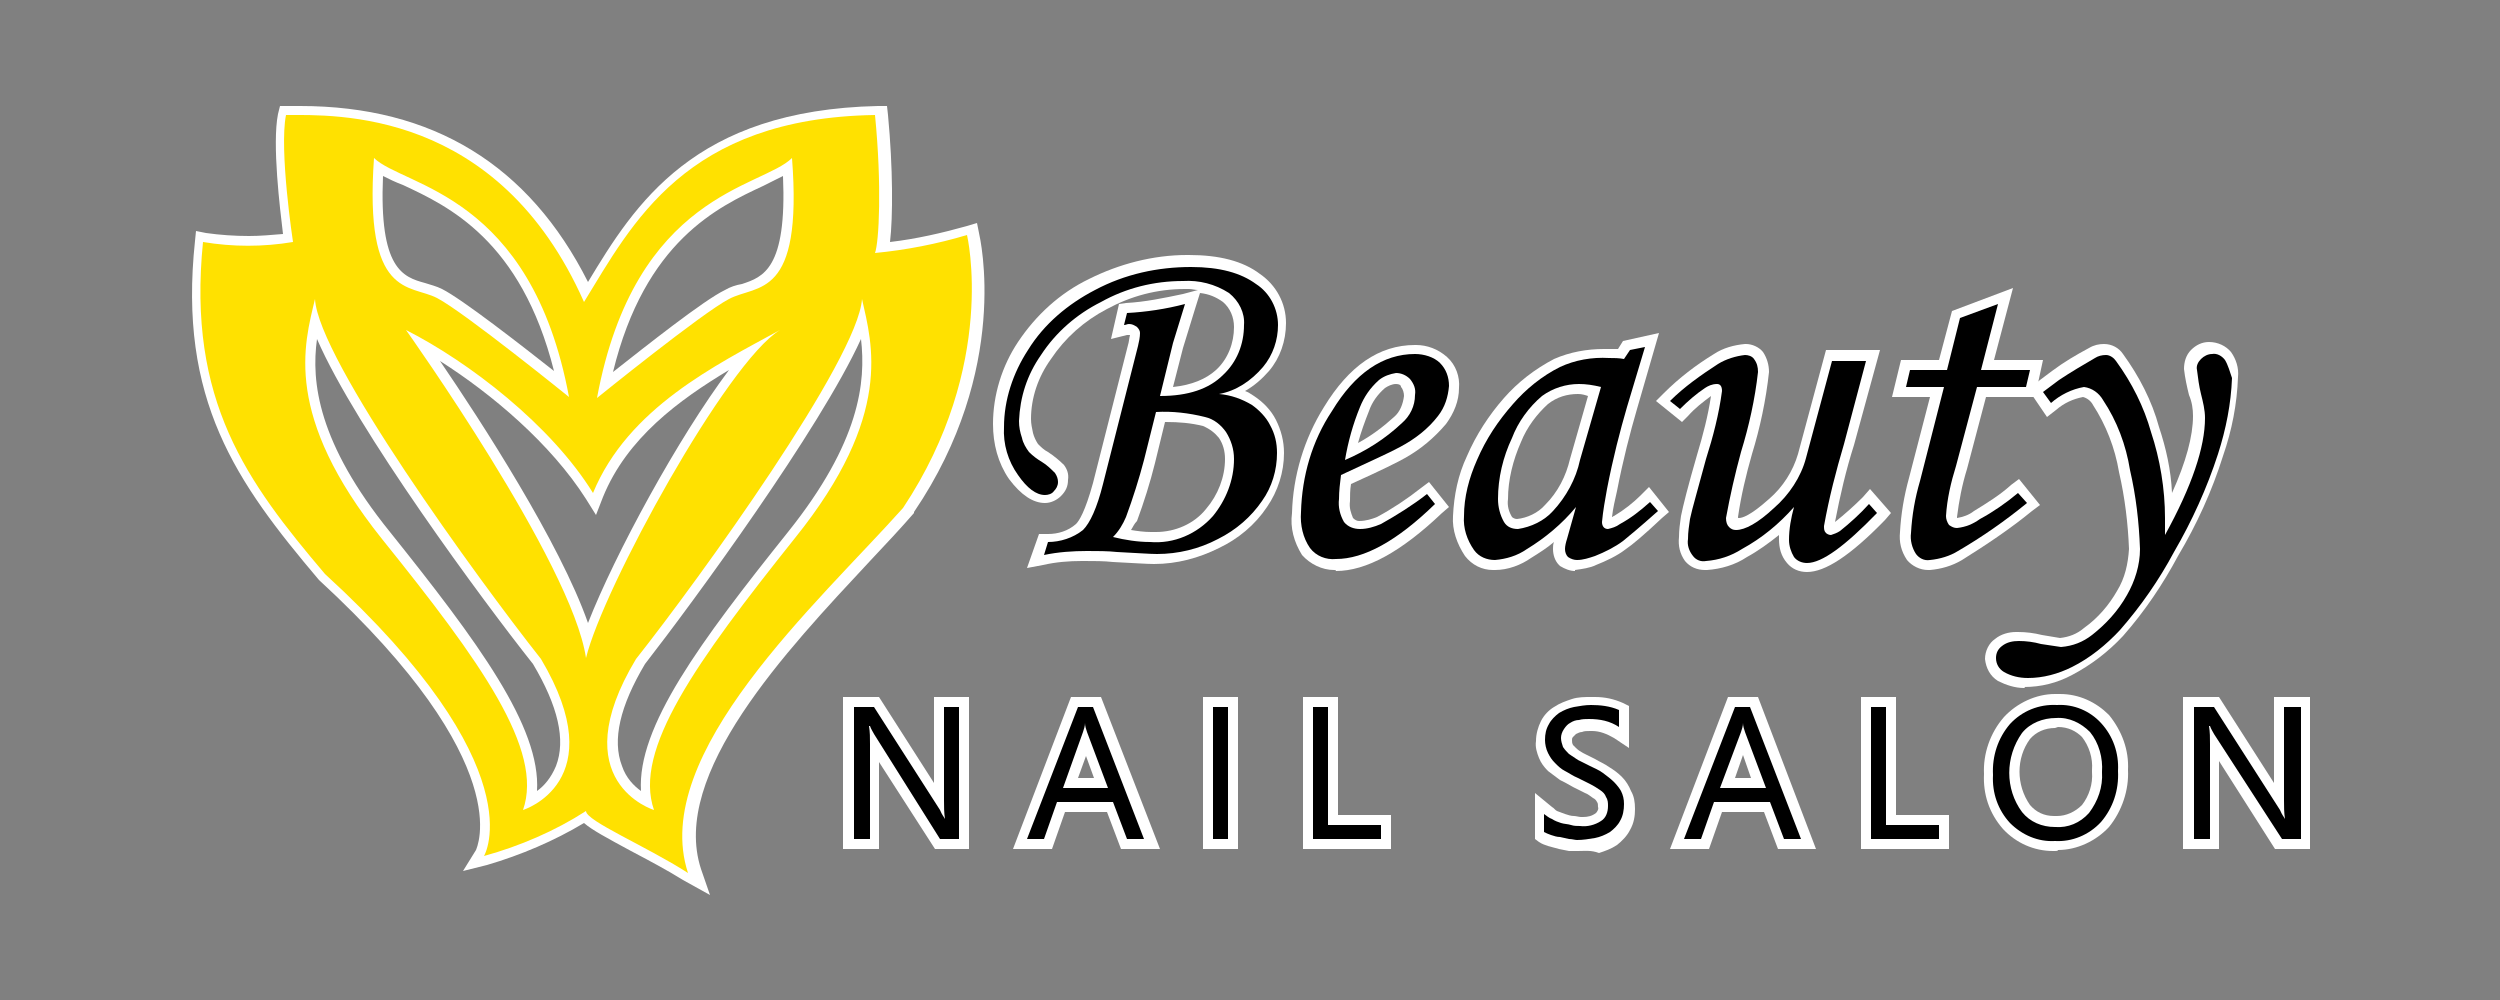 <?xml version="1.0" encoding="utf-8"?>
<!-- Generator: Adobe Illustrator 22.0.1, SVG Export Plug-In . SVG Version: 6.00 Build 0)  -->
<svg version="1.1" id="logo" xmlns="http://www.w3.org/2000/svg" xmlns:xlink="http://www.w3.org/1999/xlink" x="0px" y="0px"
	 viewBox="0 0 250 100" style="enable-background:new 0 0 250 100;" xml:space="preserve">
<rect x="0" y="0" width="250" height="100" fill="#808080" stroke="none"/>
<style type="text/css">
	.st0{fill:#FFFFFF;}
	.st1{fill:#FFE100;}
</style>
<polygon class="st0" points="93.5,84.9 87.9,76.2 87.9,84.9 84.3,84.9 84.3,69.7 87.9,69.7 93.4,78.3 93.4,69.7 96.9,69.7 
	96.9,84.9 "/>
<path class="st0" d="M112.1,84.9l-1.4-3.7h-4.2l-1.3,3.7h-3.9l5.8-15.2h3l5.9,15.2H112.1z M109.4,77.8l-0.8-2.2l-0.8,2.2L109.4,77.8
	z"/>
<rect x="120.3" y="69.7" class="st0" width="3.5" height="15.2"/>
<polygon class="st0" points="130.3,84.9 130.3,69.7 133.8,69.7 133.8,81.5 139.1,81.5 139.1,84.9 "/>
<path class="st0" d="M157.8,85.1c-0.1,0-0.3,0-0.4,0c-0.1,0-0.2,0-0.4,0h-0.1l-1-0.2c-0.4-0.1-0.7-0.2-1.1-0.3
	c-0.3-0.1-0.6-0.2-0.9-0.4l-0.4-0.3v-4.6l1.7,1.4c0.2,0.1,0.3,0.3,0.5,0.4c0.3,0.1,0.5,0.2,0.8,0.3c0.3,0.1,0.6,0.2,0.9,0.2
	c0.2,0,0.5,0.1,0.7,0.1c0.1,0,0.2,0,0.2,0c0.5,0,0.9-0.1,1.3-0.4c0.1-0.1,0.3-0.4,0.2-0.6c0-0.2,0-0.4-0.1-0.5
	c-0.1-0.2-0.2-0.3-0.4-0.4c-0.3-0.2-0.5-0.4-0.8-0.5l-1.2-0.6c-0.5-0.3-0.9-0.5-1.3-0.7c-0.4-0.3-0.8-0.6-1.2-0.9
	c-0.4-0.4-0.7-0.8-0.9-1.3c-0.2-0.5-0.4-1.1-0.3-1.7c0-0.7,0.2-1.4,0.5-2c0.3-0.6,0.8-1.1,1.3-1.4c0.6-0.4,1.2-0.6,1.8-0.8
	c0.6-0.2,1.3-0.2,1.9-0.2c0.1,0,0.3,0,0.4,0c1,0,1.9,0.2,2.8,0.6l0.6,0.3v4.2l-1.5-1c-0.7-0.4-1.4-0.7-2.2-0.7l-0.2,0
	c-0.3,0-0.6,0-0.8,0.1c-0.2,0-0.4,0.1-0.6,0.2c-0.1,0.1-0.2,0.2-0.3,0.3c-0.1,0.1-0.1,0.2-0.1,0.3c0,0.2,0,0.3,0.1,0.5
	c0.1,0.1,0.2,0.2,0.3,0.3c0.2,0.2,0.5,0.4,0.7,0.5l1.2,0.6c0.5,0.3,1,0.5,1.4,0.8c0.5,0.3,0.9,0.6,1.3,1c0.4,0.4,0.7,0.9,0.9,1.4
	c0.3,0.5,0.4,1.1,0.4,1.8c0,0.7-0.1,1.4-0.5,2.1c-0.3,0.6-0.8,1.1-1.3,1.5c-0.6,0.4-1.2,0.6-1.8,0.8C159.1,85,158.5,85.1,157.8,85.1
	L157.8,85.1z"/>
<path class="st0" d="M177.8,84.9l-1.4-3.7h-4.2l-1.3,3.7H167l5.8-15.2h3l5.8,15.2H177.8z M175.1,77.8l-0.8-2.3l-0.8,2.3L175.1,77.8z
	"/>
<polygon class="st0" points="186.1,84.9 186.1,69.7 189.6,69.7 189.6,81.5 194.9,81.5 194.9,84.9 "/>
<path class="st0" d="M205.5,85.1c0,0-0.1,0-0.2,0c-1.9,0-3.7-0.8-5-2.2c-1.4-1.6-2-3.5-1.9-5.5c-0.1-2,0.6-4.1,2-5.7
	c1.3-1.4,3.2-2.3,5.1-2.3c0.1,0,0.2,0,0.3,0c0,0,0.1,0,0.2,0c1.9,0,3.6,0.8,4.9,2.1c1.3,1.6,2,3.5,1.9,5.5c0.1,2-0.6,4.1-1.9,5.7
	c-1.3,1.4-3.2,2.3-5.1,2.3C205.8,85.1,205.6,85.1,205.5,85.1z M205.5,72.8c-1,0-1.9,0.4-2.5,1.1c-1.4,1.9-1.4,4.6,0,6.6
	c0.6,0.7,1.4,1.1,2.4,1.1l0.3,0c0.9,0,1.8-0.4,2.5-1.1c0.7-0.9,1.1-2.1,1-3.3l0-0.1l0-0.1c0.1-1.2-0.3-2.4-1-3.3
	c-0.6-0.6-1.4-1-2.4-1L205.5,72.8z"/>
<polygon class="st0" points="227.5,84.9 221.9,76.1 221.9,84.9 218.3,84.9 218.3,69.7 221.9,69.7 227.4,78.3 227.4,69.7 231,69.7 
	231,84.9 "/>
<path class="st0" d="M103.9,53.4l0.9,0c1,0,2-0.3,2.8-1c0.3-0.3,0.9-1.2,1.7-4.1l3.5-13.8c0.1-0.3,0.1-0.6,0.2-1c0,0-0.1,0-0.1,0
	c-0.1,0-0.1,0-0.2,0l-1.6,0.4l0.8-3.5l0.7-0.1c1.9-0.1,3.8-0.5,5.7-0.9l1.5-0.4c-0.3,0-0.6-0.1-0.9-0.1c-0.1,0-0.3,0-0.4,0
	c-2.8,0-5.4,0.7-7.8,2c-2.3,1.2-4.2,2.9-5.6,5c-1.3,1.8-2,3.9-2,6c0,0.5,0.1,0.9,0.2,1.4c0.1,0.4,0.3,0.8,0.5,1.1
	c0.3,0.3,0.6,0.6,1,0.8c0.6,0.4,1.1,0.8,1.6,1.3l0,0l0,0c0.3,0.4,0.5,0.9,0.4,1.5c0,0.6-0.2,1.1-0.7,1.6c-0.4,0.4-1,0.7-1.6,0.7
	c-1.2,0-2.4-0.8-3.6-2.4c-1.1-1.6-1.6-3.5-1.6-5.5c0-2.9,0.9-5.8,2.5-8.2c1.8-2.7,4.2-4.9,7.1-6.3c3-1.5,6.4-2.4,9.8-2.4l0.2,0
	c3,0,5.4,0.6,7.1,1.9c1.6,1.1,2.6,2.9,2.6,4.9c0,1.8-0.6,3.5-1.7,4.8c-0.7,0.8-1.5,1.5-2.4,2c0.3,0.1,0.6,0.3,0.9,0.5
	c0.9,0.6,1.7,1.4,2.2,2.4c0.5,1,0.8,2.1,0.8,3.3c0,1.9-0.6,3.8-1.7,5.4c-1.2,1.8-2.9,3.2-4.8,4.1c-2,1-4.2,1.6-6.5,1.6
	c-0.7,0-2.1-0.1-4.1-0.2c-0.9-0.1-1.9-0.1-2.9-0.1l-0.2,0c-1.3,0-2.6,0.1-3.9,0.4l-1.6,0.3L103.9,53.4z M113.1,53
	c0.6,0.1,1.3,0.2,2,0.2c0.2,0,0.3,0,0.5,0c1.9,0,3.8-0.8,5-2.3c1.2-1.4,1.9-3.2,1.9-5c0-0.8-0.2-1.5-0.6-2.1
	c-0.4-0.5-0.9-0.9-1.6-1.2c-1.2-0.3-2.4-0.4-3.7-0.4c0,0-0.1,0-0.1,0l-1,4.1c-0.5,2-1.1,3.9-1.8,5.8C113.4,52.4,113.3,52.7,113.1,53
	z M119.5,30.9c-0.5,1.6-0.9,2.9-1.2,3.9l-1,3.9c1.9-0.2,3.3-0.8,4.3-1.7c1.2-1.1,1.8-2.7,1.8-4.3c0-1-0.4-1.9-1.1-2.5
	c-0.7-0.5-1.4-0.8-2.3-0.9L119.5,30.9z"/>
<path class="st0" d="M133.4,57c-1.2,0-2.4-0.6-3.2-1.5l0,0l0,0c-0.8-1.3-1.2-2.7-1-4.2c0.1-3.7,1.2-7.4,3.2-10.6
	c2.5-4.1,5.5-6.2,9.1-6.2l0.1,0c1.1,0,2.2,0.4,3.1,1.2c0.9,0.8,1.3,2,1.2,3.1c0,1.3-0.5,2.5-1.3,3.6c-1.2,1.4-2.5,2.5-4.1,3.4
	c-0.7,0.4-2.3,1.2-5.4,2.6c-0.1,0.6-0.1,1.2-0.1,1.7c-0.1,0.7,0.1,1.2,0.3,1.7c0.2,0.2,0.4,0.3,0.6,0.3c0.7,0,1.3-0.2,1.8-0.4
	c1.5-0.8,3-1.8,4.4-2.9l0.8-0.6l2,2.5l-0.7,0.6c-4.1,3.9-7.6,5.8-10.6,5.8C133.6,57,133.5,57,133.4,57z M139.6,38.4
	c-0.4,0-0.8,0.2-1.1,0.4c-0.7,0.6-1.3,1.4-1.6,2.3c-0.4,1-0.8,2.1-1.1,3.2c1.3-0.7,2.5-1.6,3.6-2.6c0.6-0.5,0.9-1.3,1-2.1
	c0-0.3-0.1-0.7-0.3-0.9C140.1,38.5,139.9,38.4,139.6,38.4l0-1L139.6,38.4z"/>
<path class="st0" d="M157.5,57.1c-0.5,0-1-0.2-1.5-0.5l-0.1-0.1c-0.4-0.4-0.6-1-0.6-1.6c0-0.2,0-0.5,0.1-0.7
	c-0.7,0.6-1.5,1.1-2.3,1.6c-1,0.7-2.3,1.2-3.6,1.2l-0.2,0c-1.1,0-2.1-0.5-2.8-1.4c-0.8-1.2-1.3-2.6-1.2-4c0.1-2.1,0.5-4.1,1.4-6
	c0.9-2.1,2.2-4.1,3.7-5.8c1.4-1.6,3.1-2.9,5-3.9c1.6-0.7,3.3-1,5-1c0.1,0,0.3,0,0.4,0c0.3,0,0.6,0,1,0l0.5-0.8l3.6-0.8l-2.2,7.6
	c-0.7,2.4-1.4,5.1-2,8.2c-0.2,0.9-0.4,1.7-0.5,2.6c0.1,0,0.1-0.1,0.2-0.1c1-0.6,1.9-1.3,2.7-2.1l0.8-0.8l2,2.5l-0.7,0.6
	c-1.8,1.7-3,2.7-3.6,3.1c-0.9,0.7-2,1.2-3,1.6c-0.6,0.3-1.4,0.4-2.1,0.5L157.5,57.1z M157.8,39.4c-1.1,0-2.1,0.3-3,1
	c-1.1,1-2.1,2.3-2.7,3.8c-0.8,1.8-1.3,3.8-1.3,5.7c-0.1,0.7,0.1,1.3,0.4,1.8c0.1,0.1,0.3,0.2,0.5,0.2c1-0.1,2.1-0.6,2.8-1.4
	c1.3-1.3,2.1-2.9,2.5-4.6l1.8-6.3C158.5,39.5,158.2,39.4,157.8,39.4L157.8,39.4z"/>
<path class="st0" d="M180.7,57.2c-0.8,0-1.5-0.3-2-0.9c-0.6-0.7-0.8-1.5-0.8-2.4c0-0.1,0-0.2,0-0.4c-1,0.8-2.1,1.6-3.2,2.2
	c-1.2,0.8-2.6,1.2-4,1.3l-0.2,0c-0.8,0-1.5-0.3-2-0.9l0,0l0,0c-0.5-0.7-0.7-1.5-0.6-2.4c0-0.7,0.1-1.4,0.2-2.1c0.2-1,0.7-3,1.6-6.1
	c0.6-2,1.1-3.9,1.4-5.9c-0.8,0.6-1.6,1.2-2.3,2l-0.6,0.6l-2.6-2.1l0.8-0.8c1.5-1.5,3.2-2.8,5-3.9c0.9-0.6,2-0.9,3.1-1l0.1,0
	c0.6,0,1.3,0.3,1.7,0.8c0.4,0.6,0.6,1.3,0.6,2c-0.3,2.8-0.9,5.6-1.7,8.2c-0.6,2.1-1.1,4.2-1.4,6.3c0,0.1,0,0.1,0.1,0.1c0,0,0,0,0,0
	c0.3,0,1.1-0.2,3-1.9c1.4-1.2,2.4-2.8,2.9-4.5l2.8-10.4h5.4l-2.6,9.5c-0.8,2.5-1.4,5.1-1.9,7.7c1-0.8,1.9-1.6,2.8-2.5l0.7-0.8
	l2.1,2.4l-0.6,0.7C185,55.6,182.5,57.2,180.7,57.2L180.7,57.2z"/>
<path class="st0" d="M192.8,57c-0.8,0-1.6-0.4-2.1-1c-0.6-0.9-0.8-1.8-0.7-2.8c0.1-1.8,0.4-3.6,0.9-5.4l2.1-8.1h-3.8l0.9-3.7h3.8
	l1.3-4.9l6.1-2.3l-1.9,7.2h4.9l-0.8,3.7h-4.9l-1.9,7.2c-0.5,1.6-0.8,3.2-1,4.8c0,0,0,0.1,0,0.1c0.6-0.1,1.2-0.3,1.7-0.7
	c1.3-0.8,2.6-1.6,3.7-2.6l0.8-0.6l2.1,2.6l-0.8,0.6c-2.2,1.8-4.6,3.4-7,4.9c-1,0.6-2.1,0.9-3.2,1L192.8,57z"/>
<path class="st0" d="M202.4,68.8c-0.9,0-1.8-0.3-2.6-0.7c-0.8-0.5-1.2-1.3-1.3-2.2c0-0.8,0.4-1.6,1-2c0.6-0.5,1.4-0.7,2.1-0.7
	c0.1,0,0.1,0,0.2,0c0.8,0,1.6,0.1,2.4,0.3c0.6,0.1,1.2,0.2,1.8,0.3c0.9-0.1,1.7-0.4,2.4-1c1.4-1,2.5-2.3,3.3-3.7
	c0.8-1.3,1.1-2.7,1.2-4.2c-0.1-2.5-0.4-5.1-1-7.7c-0.4-2.4-1.3-4.7-2.6-6.7c-0.2-0.4-0.6-0.7-1-0.8c-1,0.2-1.9,0.6-2.7,1.3l-0.9,0.7
	l-1.9-2.8l2.4-1.8c1.2-0.9,2.4-1.6,3.7-2.3c0.5-0.3,1-0.4,1.5-0.4c0.8,0,1.5,0.4,1.9,1c1.6,2.2,2.9,4.7,3.6,7.3
	c0.7,2.1,1.2,4.3,1.3,6.6c1.4-3.1,2.1-5.7,2.1-7.7c0-0.7-0.1-1.4-0.4-2.1c-0.2-0.8-0.4-1.7-0.5-2.6c0-0.7,0.2-1.4,0.7-1.9
	c0.5-0.5,1.1-0.8,1.8-0.8c0.9,0,1.7,0.4,2.2,1c0.5,0.7,0.8,1.6,0.7,2.5c-0.1,2.7-0.6,5.3-1.5,7.9c-1.1,3.5-2.6,6.8-4.5,10
	c-1.5,2.8-3.3,5.5-5.5,8c-1.5,1.6-3.2,2.9-5.1,3.9c-1.5,0.8-3.1,1.2-4.8,1.2C202.6,68.8,202.5,68.8,202.4,68.8z"/>
<path class="st0" d="M68.3,88c-1.6-1-3.5-2-5.2-2.9c-2.4-1.3-3.9-2.1-4.7-2.8c-3,1.8-6.3,3.2-9.7,4.2l-2.4,0.6l1.3-2.1
	c0-0.1,4.4-8.5-15.7-27l0,0l0,0c-8.3-9.8-14.1-18-12.4-33.9l0.1-1l1,0.2c1.4,0.2,2.9,0.3,4.3,0.3c1.1,0,2.2-0.1,3.4-0.2
	c-0.3-2.5-1.1-9-0.5-12l0.2-0.8l2,0c13.3,0,22.9,5.9,28.8,17.6c4.7-7.8,10.6-17.2,29-17.6l0.9,0l0.1,0.9c0.5,5.3,0.5,10.2,0.2,12.7
	c2.6-0.3,5.2-0.9,7.7-1.6l1-0.3l0.2,1c0.1,0.5,3.2,13.6-6.5,27.9l0,0.1l0,0c-1.3,1.5-2.8,3.1-4.4,4.8c-8.4,9-20,21.3-16.9,30.8
	l0.9,2.6L68.3,88z M31.7,33.9c-0.6,4.3,0.1,10.4,7.3,19.3c8.8,11,15.1,19.5,14.7,25.9c0.7-0.5,1.4-1.3,1.9-2.5c1-2.6,0.2-6-2.3-10.2
	C48.3,60.1,35.6,42.9,31.7,33.9z M64.5,66.4c-2.5,4.2-3.3,7.6-2.3,10.2c0.4,1.2,1.2,2,1.9,2.5c-0.4-6.4,5.9-14.9,14.7-25.9
	c7.2-9,7.8-15,7.3-19.3C82,42.9,69.4,60.1,64.5,66.4z M44,36.1c4.1,6,12,18.2,14.8,26.2c2.7-6.9,9-18.5,14.1-25.3
	c-5,3-10.2,6.8-12.6,12.7l-0.7,1.8l-1-1.6C55.1,44.4,49.2,39.4,44,36.1z M38.3,17.6c-0.4,9.3,2,10.1,4.2,10.7
	c0.6,0.2,1.1,0.3,1.7,0.6c2,1,7.9,5.6,11.2,8.2c-3.3-13.1-10.6-16.5-15.1-18.6C39.5,18.2,38.9,17.9,38.3,17.6z M78.3,17.6
	c-0.6,0.3-1.2,0.6-2,1c-4.5,2.1-11.8,5.5-15,18.6c3.3-2.6,9.1-7.2,11.2-8.2c0.5-0.3,1.1-0.5,1.7-0.6C76.3,27.7,78.7,26.9,78.3,17.6z
	"/>
<title>logo</title>
<path d="M94.4,80c0,0.6,0,1.3,0.1,1.9l0,0c-0.1-0.2-0.3-0.4-0.5-0.9l-6.6-10.3h-2v13.2h1.6v-9.5c0-0.6,0-1.2-0.1-1.8h0.1
	c0.1,0.3,0.3,0.6,0.4,0.8L94,83.9h1.9V70.7h-1.5V80z"/>
<path d="M107.8,70.7l-5.1,13.2h1.7l1.3-3.7h5.6l1.4,3.7h1.7l-5.1-13.2H107.8z M106.3,78.8l2-5.6c0.1-0.3,0.2-0.6,0.2-0.9l0,0
	c0,0.3,0.1,0.6,0.2,0.9l2.1,5.6L106.3,78.8z"/>
<rect x="121.3" y="70.7" width="1.5" height="13.2"/>
<polygon points="132.8,70.7 131.3,70.7 131.3,83.9 138.1,83.9 138.1,82.5 132.8,82.5 "/>
<path d="M161.4,78.2c-0.3-0.3-0.7-0.6-1.1-0.9c-0.4-0.3-0.9-0.5-1.3-0.7l-1.2-0.6c-0.3-0.2-0.6-0.4-0.9-0.6
	c-0.2-0.2-0.4-0.4-0.6-0.7c-0.1-0.3-0.2-0.6-0.2-0.9c0-0.3,0.1-0.6,0.3-0.9c0.2-0.3,0.4-0.5,0.6-0.6c0.3-0.2,0.6-0.3,0.9-0.3
	c0.3-0.1,0.7-0.1,1-0.1c1.1,0,2.1,0.2,3,0.8v-1.7c-0.9-0.4-1.9-0.5-2.8-0.5c-0.6,0-1.1,0.1-1.7,0.2c-0.5,0.1-1,0.3-1.5,0.6
	c-0.4,0.3-0.8,0.7-1,1.1c-0.3,0.5-0.4,1-0.4,1.6c0,0.4,0.1,0.9,0.3,1.3c0.2,0.4,0.4,0.7,0.7,1c0.3,0.3,0.6,0.6,1,0.8
	c0.4,0.2,0.8,0.5,1.3,0.7l1.2,0.6c0.4,0.2,0.7,0.4,1,0.6c0.3,0.2,0.5,0.4,0.6,0.7c0.2,0.3,0.2,0.6,0.2,0.9c0,0.6-0.2,1.2-0.7,1.5
	c-0.6,0.4-1.4,0.6-2.1,0.5c-0.3,0-0.6,0-0.9-0.1c-0.3-0.1-0.7-0.1-1-0.2c-0.3-0.1-0.6-0.2-0.9-0.4c-0.3-0.1-0.5-0.3-0.8-0.5v1.8
	c0.2,0.1,0.4,0.2,0.7,0.3c0.3,0.1,0.6,0.2,0.9,0.2l0.9,0.2c0.3,0,0.6,0.1,0.8,0.1c0.6,0,1.2-0.1,1.8-0.2c0.5-0.1,1-0.3,1.5-0.6
	c0.4-0.3,0.8-0.7,1-1.1c0.3-0.5,0.4-1.1,0.4-1.7c0-0.5-0.1-0.9-0.3-1.3C162,78.9,161.7,78.5,161.4,78.2z"/>
<path d="M173.5,70.7l-5.1,13.2h1.7l1.3-3.7h5.6l1.4,3.7h1.7l-5.1-13.2H173.5z M172,78.8l2.1-5.6c0.1-0.3,0.2-0.6,0.2-0.9l0,0
	c0,0.3,0.1,0.6,0.2,0.9l2.1,5.6L172,78.8z"/>
<polygon points="188.6,70.7 187.1,70.7 187.1,83.9 193.9,83.9 193.9,82.5 188.6,82.5 "/>
<path d="M205.7,70.5c-1.8-0.1-3.5,0.6-4.7,1.9c-1.2,1.4-1.8,3.2-1.7,5.1c-0.1,1.8,0.5,3.5,1.7,4.8c1.2,1.2,2.8,1.9,4.5,1.8
	c1.7,0.1,3.4-0.6,4.6-1.9c1.2-1.4,1.8-3.2,1.7-5.1c0.1-1.8-0.5-3.5-1.7-4.8C209,71.1,207.4,70.4,205.7,70.5z M208.9,81.3
	c-0.9,1-2.1,1.5-3.4,1.4c-1.3,0-2.5-0.5-3.3-1.5c-1.7-2.3-1.7-5.5,0-7.9c0.8-1,2.1-1.5,3.4-1.5c1.3-0.1,2.5,0.5,3.4,1.4
	c0.9,1.1,1.3,2.6,1.2,4C210.3,78.7,209.8,80.1,208.9,81.3z"/>
<path d="M228.4,70.7V80c0,0.6,0,1.3,0.1,1.9l0,0c-0.1-0.2-0.3-0.4-0.5-0.9l-6.6-10.3h-2v13.2h1.6v-9.5c0-0.6,0-1.2-0.1-1.8h0.1
	c0.1,0.3,0.3,0.6,0.4,0.8l6.8,10.5h1.9V70.7H228.4z"/>
<path d="M126.3,36.7c1-1.2,1.5-2.7,1.5-4.2c0-1.6-0.8-3.2-2.2-4.1c-1.5-1.1-3.6-1.7-6.5-1.7c-3.3,0-6.6,0.7-9.6,2.3
	c-2.7,1.4-5.1,3.4-6.7,6c-1.5,2.3-2.4,5-2.4,7.7c-0.1,1.7,0.4,3.4,1.4,4.8c0.9,1.3,1.8,2,2.7,2c0.3,0,0.7-0.1,0.9-0.4
	c0.2-0.2,0.4-0.5,0.4-0.9c0-0.3-0.1-0.6-0.3-0.9c-0.4-0.4-0.8-0.8-1.3-1.1c-0.5-0.3-0.9-0.6-1.3-1c-0.3-0.4-0.6-0.9-0.7-1.4
	c-0.2-0.6-0.3-1.1-0.3-1.7c0.1-2.4,0.8-4.6,2.2-6.6c1.5-2.3,3.6-4.1,6-5.3c2.5-1.4,5.3-2.1,8.2-2.1c1.6-0.1,3.2,0.3,4.6,1.2
	c1,0.8,1.6,2,1.5,3.2c0,1.9-0.7,3.7-2.1,5c-1.4,1.4-3.5,2.1-6.3,2.1l1.3-5.3c0.3-1,0.7-2.3,1.2-3.9c-1.9,0.5-3.9,0.8-5.8,0.9
	l-0.3,1.2c0.2,0,0.3-0.1,0.5-0.1c0.3,0,0.5,0.1,0.8,0.3c0.2,0.2,0.3,0.4,0.3,0.6c0,0.4-0.1,0.9-0.2,1.3l-3.5,13.8
	c-0.6,2.4-1.3,3.9-2,4.6c-1,0.8-2.3,1.2-3.5,1.2l-0.4,1.3c1.4-0.3,2.9-0.4,4.3-0.4c1,0,2.1,0,3,0.1c2,0.1,3.3,0.2,4,0.2
	c2.1,0,4.2-0.5,6.1-1.5c1.8-0.9,3.3-2.2,4.4-3.8c1-1.4,1.5-3.1,1.5-4.8c0-1-0.2-1.9-0.7-2.8c-0.4-0.8-1.1-1.5-1.8-2
	c-1-0.6-2.1-1-3.3-1.1C123.6,39.1,125.1,38.1,126.3,36.7z M122.6,43.2c0.5,0.8,0.8,1.7,0.8,2.7c0,2.1-0.8,4.1-2.1,5.7
	c-1.6,1.8-3.9,2.8-6.3,2.6c-1.2,0-2.5-0.2-3.7-0.5c0.6-0.6,1-1.3,1.3-2c0.7-1.9,1.3-3.8,1.8-5.7l1.2-4.8c1.6-0.1,3.3,0.1,4.9,0.5
	C121.4,41.9,122.1,42.5,122.6,43.2z"/>
<path d="M141.5,35.4c-3.2,0-6,1.9-8.3,5.7c-2,3-3,6.5-3.1,10.1c-0.1,1.3,0.2,2.6,0.9,3.6c0.6,0.8,1.6,1.2,2.6,1.1
	c2.8,0,6.1-1.8,9.9-5.5l-0.8-1c-1.4,1.1-3,2.1-4.6,3c-0.7,0.3-1.4,0.5-2.1,0.5c-0.6,0-1.2-0.2-1.6-0.7c-0.4-0.7-0.6-1.5-0.5-2.3
	c0-0.8,0.1-1.6,0.2-2.4c3-1.4,5-2.3,5.9-2.8c1.5-0.8,2.8-1.8,3.8-3.1c0.7-0.9,1-1.9,1.1-3c0-0.9-0.3-1.7-0.9-2.3
	C143.4,35.7,142.4,35.4,141.5,35.4z M140.2,42.3c-1.7,1.6-3.6,2.8-5.7,3.7c0.3-1.8,0.8-3.6,1.5-5.3c0.4-1,1-1.9,1.9-2.7
	c0.5-0.4,1.1-0.6,1.7-0.7c0.5,0,1,0.2,1.4,0.6c0.4,0.5,0.6,1,0.5,1.6C141.5,40.6,141,41.6,140.2,42.3z"/>
<path d="M162,52.4c-0.4,0.3-0.8,0.4-1.2,0.5c-0.4,0-0.6-0.3-0.6-0.7c0.1-1.1,0.3-2.2,0.5-3.3c0.6-3.1,1.3-5.8,2-8.2l1.8-6L163,35
	l-0.6,0.9c-0.5-0.1-1-0.1-1.5-0.1c-1.7-0.1-3.4,0.2-4.9,0.9c-1.8,0.9-3.4,2.2-4.7,3.7c-1.5,1.7-2.7,3.5-3.6,5.6
	c-0.8,1.8-1.3,3.7-1.3,5.6c-0.1,1.2,0.3,2.4,1,3.4c0.5,0.7,1.3,1,2.1,1c1.1-0.1,2.2-0.4,3.2-1.1c1.8-1.1,3.5-2.5,4.9-4.2l-0.9,3.2
	c-0.1,0.3-0.2,0.7-0.2,1c0,0.3,0.1,0.6,0.3,0.8c0.3,0.2,0.6,0.3,0.9,0.3c0.6,0,1.2-0.2,1.8-0.4c1-0.4,2-0.9,2.8-1.5
	c0.5-0.4,1.7-1.4,3.5-3l-0.8-0.9C164,51.1,163.1,51.8,162,52.4z M158,46c-0.4,1.9-1.4,3.7-2.7,5.1c-0.9,1-2.2,1.6-3.5,1.8
	c-0.6,0-1.1-0.2-1.4-0.7c-0.4-0.7-0.6-1.5-0.6-2.3c0-2.1,0.5-4.2,1.4-6.1c0.6-1.6,1.7-3.1,3-4.2c1.1-0.8,2.4-1.2,3.7-1.2
	c0.7,0,1.4,0.1,2.2,0.3L158,46z"/>
<path d="M184,53.1c-0.3,0.2-0.6,0.3-0.9,0.4c-0.2,0-0.4-0.1-0.5-0.2c-0.2-0.2-0.2-0.4-0.2-0.7c0.5-2.8,1.2-5.5,2-8.2l2.2-8.3h-3.4
	l-2.6,9.7c-0.5,1.9-1.7,3.7-3.2,5c-1.6,1.5-2.9,2.2-3.8,2.2c-0.3,0-0.5-0.1-0.7-0.3c-0.2-0.2-0.3-0.5-0.3-0.9
	c0.4-2.2,0.9-4.4,1.5-6.6c0.8-2.6,1.4-5.3,1.7-8c0-0.5-0.1-0.9-0.4-1.3c-0.2-0.3-0.6-0.4-0.9-0.4c-0.9,0.1-1.9,0.4-2.7,0.9
	c-1.7,1.1-3.4,2.3-4.8,3.7l1,0.8c0.8-0.8,1.6-1.5,2.5-2.1c0.3-0.2,0.7-0.4,1.2-0.4c0.3,0,0.5,0.2,0.5,0.7c-0.3,2.3-0.9,4.6-1.6,6.8
	c-0.8,3-1.4,5-1.6,6c-0.1,0.7-0.2,1.3-0.2,2c-0.1,0.6,0.1,1.2,0.5,1.7c0.3,0.4,0.8,0.6,1.3,0.5c1.3-0.1,2.5-0.5,3.6-1.2
	c2-1.1,3.7-2.5,5.2-4.2c-0.3,1.1-0.5,2.2-0.5,3.3c0,0.6,0.2,1.2,0.5,1.7c0.3,0.4,0.8,0.6,1.3,0.6c1.5,0,3.8-1.7,7-5l-0.8-0.9
	C186,51.4,185,52.3,184,53.1z"/>
<path d="M201.8,49.3c-1.2,1-2.5,1.9-3.8,2.6c-0.7,0.5-1.4,0.8-2.3,0.9c-0.3,0-0.5-0.1-0.8-0.3c-0.2-0.3-0.3-0.6-0.3-0.9
	c0.1-1.7,0.5-3.4,1-5l2.1-7.9h4.9l0.4-1.7h-4.9l1.7-6.6l-3.8,1.4l-1.3,5.2H191l-0.4,1.7h3.8l-2.4,9.4c-0.5,1.7-0.8,3.4-0.9,5.2
	c-0.1,0.7,0.1,1.5,0.5,2.1c0.3,0.4,0.8,0.7,1.4,0.6c1-0.1,2-0.4,2.8-0.9c2.4-1.4,4.7-3,6.9-4.8L201.8,49.3z"/>
<path d="M222.5,36c-0.3-0.4-0.8-0.7-1.3-0.6c-0.4,0-0.8,0.2-1.1,0.5c-0.3,0.3-0.5,0.7-0.4,1.1c0.1,0.8,0.2,1.6,0.4,2.4
	c0.2,0.8,0.4,1.6,0.4,2.4c0,2.9-1.3,6.8-4,11.7c0-0.7,0-1.3,0-1.7c0-2.9-0.5-5.9-1.4-8.6c-0.7-2.5-1.9-4.9-3.5-7.1
	c-0.2-0.3-0.6-0.6-1-0.6c-0.4,0-0.8,0.1-1.1,0.3c-1.2,0.7-2.4,1.4-3.6,2.2l-1.6,1.2l0.8,1.1c0.9-0.8,2.1-1.4,3.3-1.6
	c0.8,0.1,1.5,0.6,1.9,1.3c1.4,2.1,2.3,4.5,2.7,7c0.6,2.6,0.9,5.2,1,7.9c0,1.6-0.5,3.2-1.3,4.6c-0.9,1.6-2.1,2.9-3.5,4
	c-0.9,0.7-1.9,1.1-3.1,1.2c-0.7-0.1-1.3-0.2-2-0.3c-0.7-0.2-1.5-0.3-2.2-0.3c-0.6,0-1.2,0.1-1.7,0.5c-0.4,0.3-0.6,0.7-0.6,1.2
	c0,0.6,0.3,1.1,0.8,1.4c0.7,0.4,1.5,0.6,2.4,0.6c1.5,0,3-0.4,4.4-1.1c1.8-0.9,3.4-2.2,4.8-3.7c2.1-2.4,3.9-5,5.4-7.8
	c1.8-3.1,3.3-6.4,4.4-9.8c0.8-2.5,1.3-5,1.4-7.6C223,37.2,222.8,36.5,222.5,36z"/>
<path class="st1" d="M96.7,23.5c-3,0.9-6.1,1.5-9.2,1.8c0.4-1.1,0.7-6.7,0-13.8c-19,0.3-24.3,10.9-29.1,18.7
	c-8.6-19.4-24.9-18.7-29.8-18.7c-0.7,3.5,0.7,12.7,0.7,12.7c-3,0.5-6,0.5-9,0c-1.6,15.9,4.4,24,12.2,33.2
	c21.2,19.4,15.9,28.2,15.9,28.2c3.6-1,7.1-2.5,10.2-4.5c0,1,6,3.5,10.2,6.2c-3.9-11.9,13-27,21.5-36.5
	C99.8,36.5,96.7,23.5,96.7,23.5z M79.2,15.8c1.1,14.2-3.5,12.6-6.3,14.1c-2.7,1.4-13.2,9.9-13.2,9.9C63.5,19.3,76.2,18.8,79.2,15.8z
	 M37.4,15.8c3,2.9,15.7,3.5,19.5,23.9c0,0-10.5-8.5-13.2-9.9C41,28.4,36.4,29.9,37.4,15.8z M52.3,81c2.1-6-4.2-14.8-14.1-27.1
	c-9.9-12.4-7.8-19.4-6.7-24c0.3,6,16.2,27.9,22.6,36C61.4,78.2,52.3,81,52.3,81z M58.6,65.8c-1.4-9.5-18-32.8-18-32.8
	c6.3,3.2,14.5,9.5,18.7,16.3C62.8,40.8,71.6,36.5,78,33C72.7,36.2,60.3,58.8,58.6,65.8z M79.5,53.8C69.6,66.2,63.3,75,65.4,81
	c0,0-9.2-2.8-1.8-15.1c6.4-8.1,22.2-30,22.6-36C87.2,34.4,89.4,41.5,79.5,53.8z"/>
</svg>
